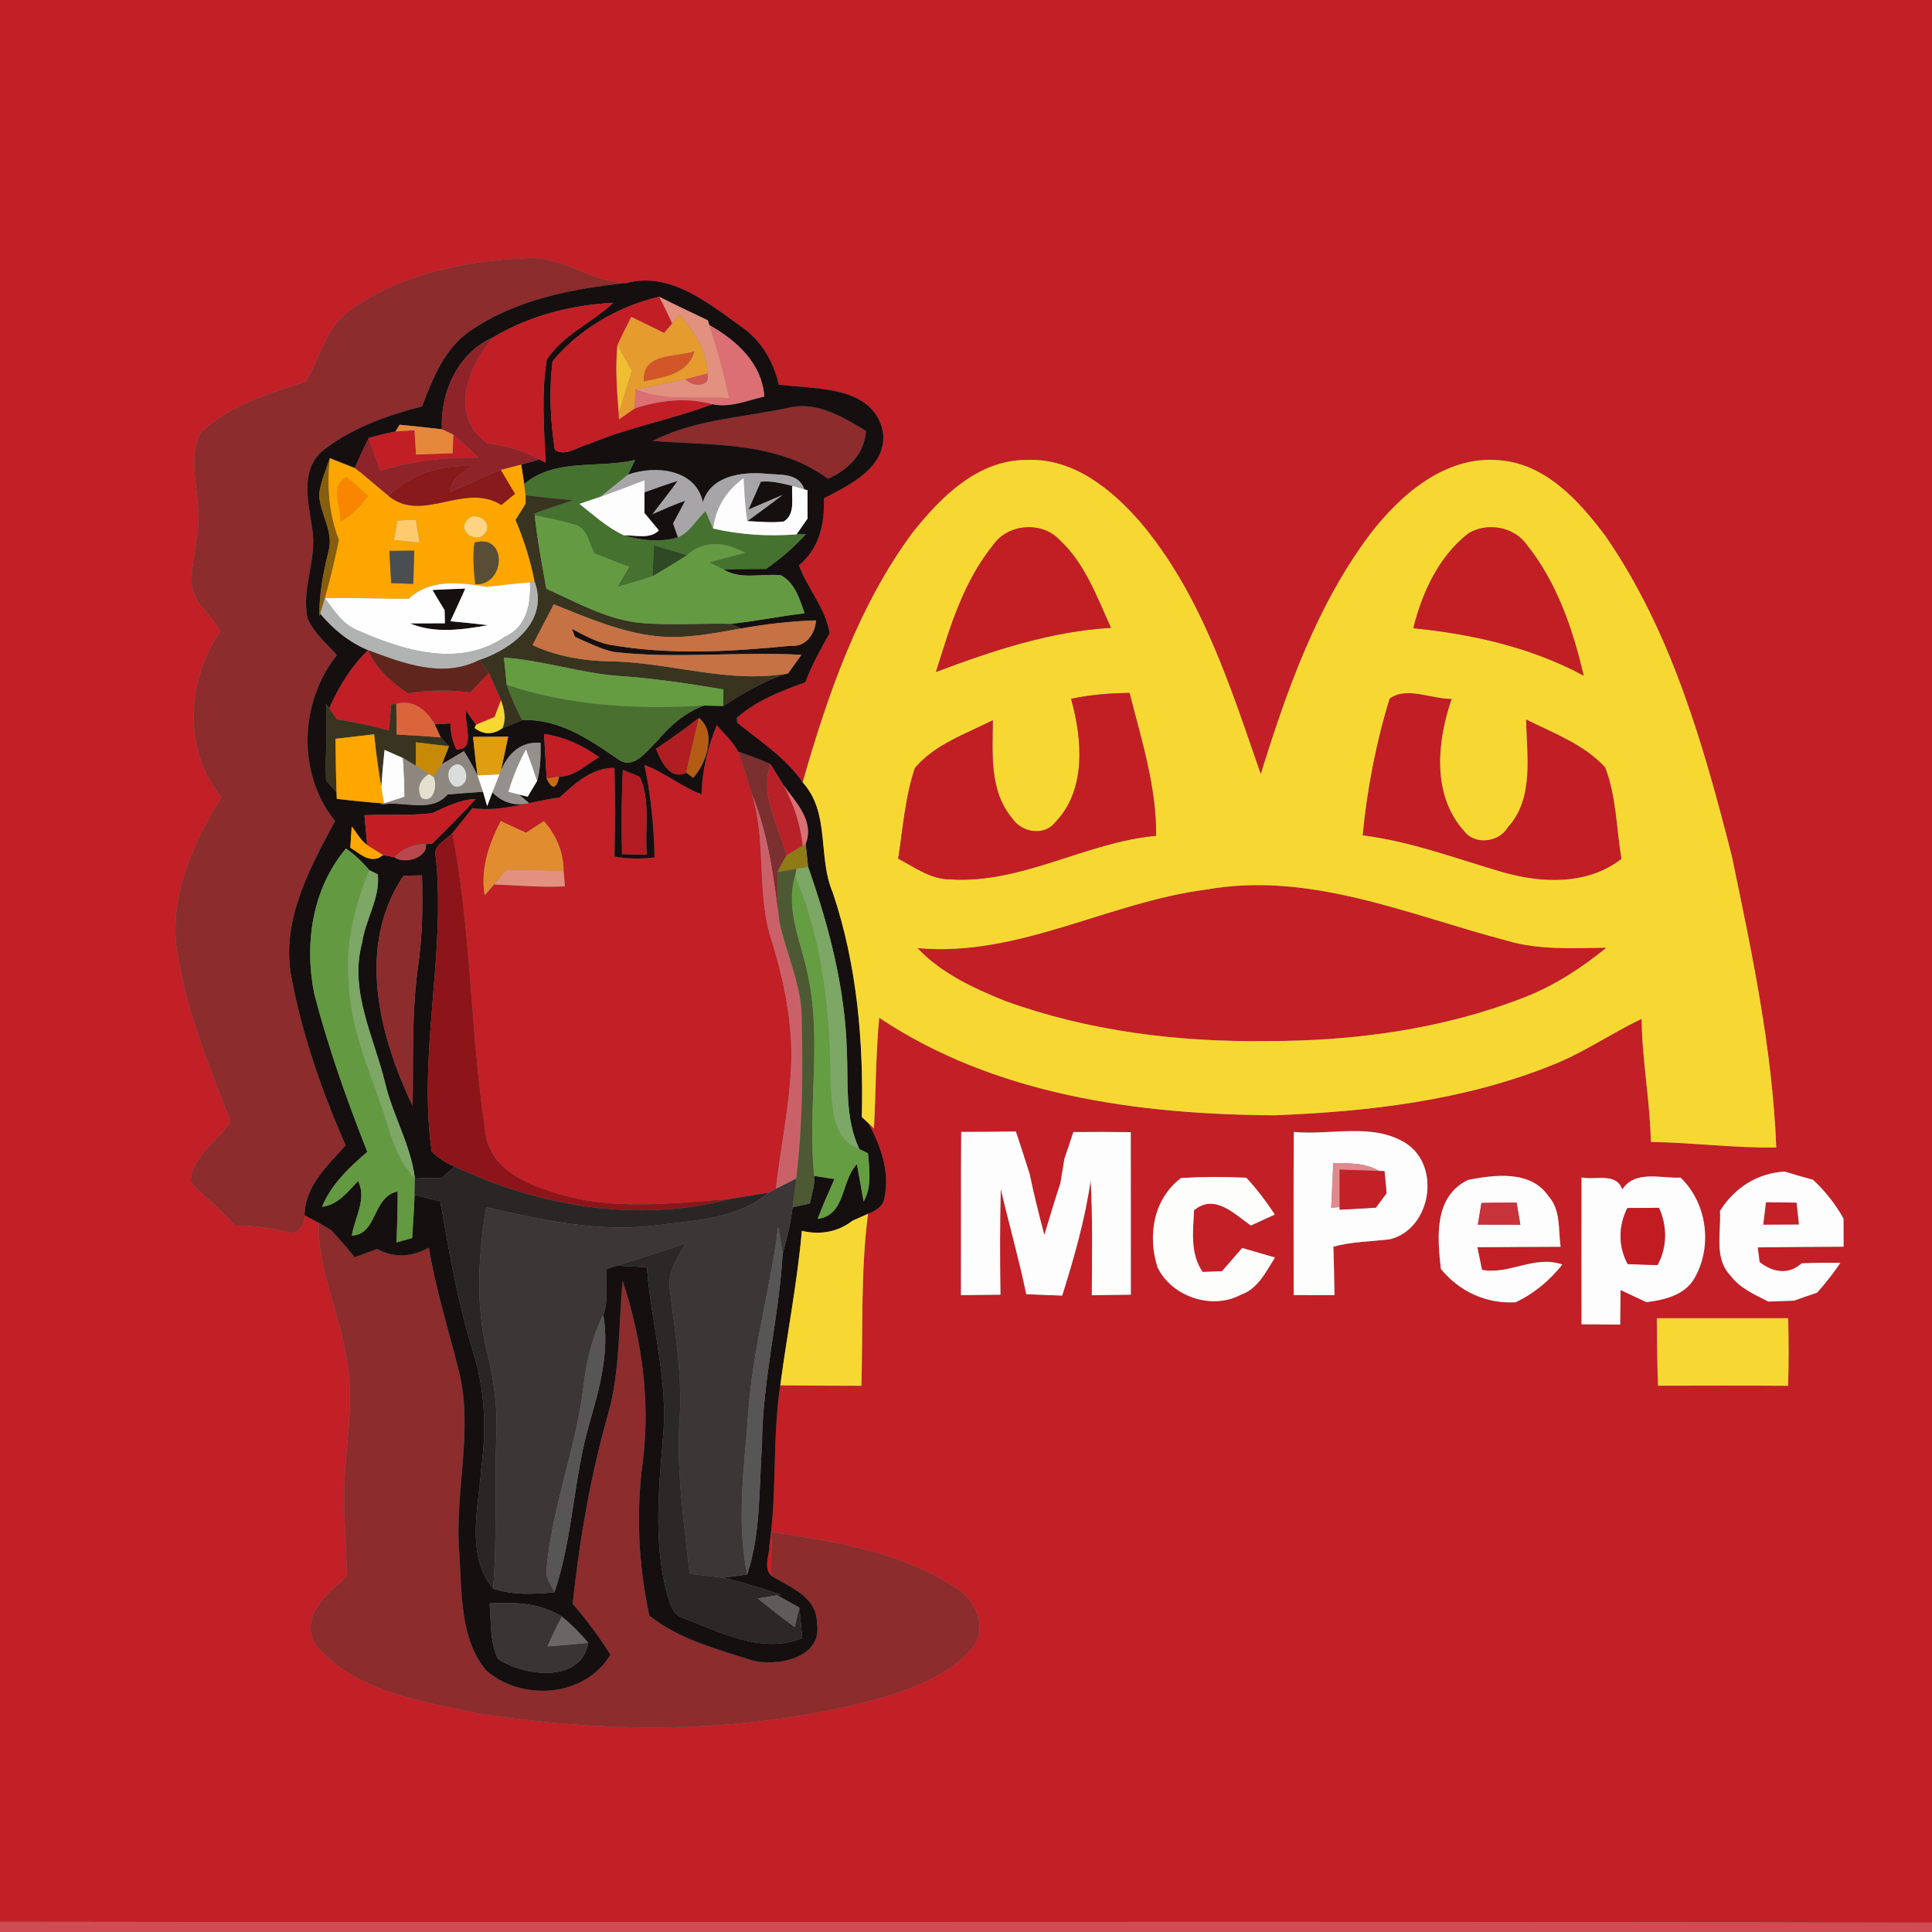 <?xml version="1.0" encoding="UTF-8" ?>
<!DOCTYPE svg PUBLIC "-//W3C//DTD SVG 1.1//EN" "http://www.w3.org/Graphics/SVG/1.1/DTD/svg11.dtd">
<svg width="250pt" height="250pt" viewBox="0 0 250 250" version="1.1" xmlns="http://www.w3.org/2000/svg">
<rect x="0" y="0" width="250" height="250" fill="#808080" stroke="none"/>
<g id="#c31f26ff">
<path fill="#c31f26" opacity="1.00" d=" M 0.00 0.00 L 250.00 0.00 L 250.00 248.79 C 166.67 248.56 83.33 248.81 0.00 248.67 L 0.00 0.00 M 45.22 40.22 C 42.11 42.38 41.44 46.32 39.58 49.37 C 34.80 50.93 29.69 52.46 25.96 55.99 C 24.52 58.88 25.40 62.20 25.59 65.26 C 26.05 68.58 24.86 71.81 24.79 75.10 C 24.77 77.86 27.33 79.46 28.54 81.67 C 24.17 87.92 23.59 97.14 28.67 103.16 C 25.17 108.80 22.21 115.24 22.77 122.03 C 23.85 130.08 26.94 137.65 29.85 145.16 C 28.14 147.69 24.69 149.72 24.70 152.96 C 26.54 154.89 28.61 156.59 30.39 158.59 C 32.67 158.55 34.91 158.90 37.12 159.40 C 38.46 159.93 39.51 158.48 39.42 157.26 C 39.88 157.51 40.79 158.00 41.25 158.24 C 41.08 164.38 44.01 169.95 44.87 175.93 C 45.68 180.27 45.12 184.68 44.74 189.03 C 44.29 194.00 44.73 199.00 44.92 203.97 C 42.37 206.12 38.50 209.36 40.97 213.01 C 46.20 219.03 54.74 220.17 62.13 221.76 C 79.49 224.43 97.61 224.37 114.59 219.54 C 118.78 218.25 123.18 216.51 126.00 213.01 C 127.78 210.35 126.15 206.89 123.61 205.41 C 116.57 200.83 108.07 199.47 99.92 198.26 C 99.84 200.14 99.77 202.02 99.82 203.91 C 98.72 202.87 99.58 201.23 99.56 199.96 C 100.56 193.10 99.92 186.11 100.97 179.26 C 104.47 179.30 107.97 179.31 111.47 179.32 C 111.66 171.90 111.37 164.46 112.32 157.07 C 113.27 156.71 114.34 156.08 114.45 154.95 C 115.17 151.59 113.94 148.28 112.39 145.36 L 113.09 146.01 C 113.34 141.24 113.32 136.46 113.77 131.70 C 128.79 141.73 147.27 144.21 164.94 144.32 C 177.13 143.84 189.48 142.41 200.88 137.81 C 204.93 136.22 208.51 133.70 212.43 131.84 C 212.48 137.18 213.52 142.44 213.62 147.77 C 219.03 147.84 224.42 148.58 229.85 148.48 C 229.35 135.75 226.69 123.23 224.10 110.79 C 220.43 96.39 216.27 81.69 207.72 69.33 C 204.35 64.83 200.00 60.01 194.02 59.56 C 187.05 58.91 181.24 63.98 177.27 69.15 C 170.37 78.34 166.52 89.33 163.14 100.18 C 159.19 88.80 155.46 76.90 147.53 67.54 C 143.84 63.31 138.92 59.29 132.97 59.52 C 126.57 59.43 121.71 64.35 118.02 69.01 C 111.00 78.56 107.10 89.95 103.86 101.23 C 101.66 98.03 98.36 95.93 95.40 93.53 C 95.39 93.37 95.36 93.04 95.34 92.88 C 97.89 90.66 101.06 89.40 104.21 88.29 C 105.03 86.07 106.19 84.00 107.34 81.95 C 106.87 78.77 104.49 76.16 103.38 73.15 C 106.02 70.98 106.73 67.76 106.61 64.48 C 110.00 62.73 114.77 60.48 114.26 55.92 C 113.01 49.80 105.52 50.41 100.77 49.77 C 100.08 46.70 98.43 43.95 95.79 42.18 C 91.54 39.14 86.68 35.15 81.08 36.62 C 76.48 36.54 72.72 33.06 68.10 33.41 C 60.13 33.77 51.78 35.44 45.22 40.22 M 138.89 146.49 C 138.52 147.64 138.13 148.78 137.74 149.93 C 137.56 150.98 137.39 152.03 137.22 153.09 C 136.48 155.31 135.82 157.56 135.14 159.80 C 134.44 157.19 133.79 154.57 133.24 151.93 C 132.65 150.08 132.07 148.24 131.45 146.41 C 129.09 146.45 126.73 146.47 124.38 146.47 C 124.33 153.51 124.37 160.55 124.35 167.59 C 126.05 167.57 127.76 167.55 129.46 167.53 C 129.39 162.97 129.38 158.40 129.50 153.85 C 130.56 158.39 131.85 162.90 132.80 167.47 C 134.35 167.53 135.90 167.59 137.45 167.65 C 138.98 162.75 140.41 157.81 141.13 152.73 C 141.41 157.68 141.30 162.64 141.28 167.60 C 142.96 167.58 144.65 167.55 146.33 167.53 C 146.34 160.52 146.32 153.51 146.32 146.50 C 143.85 146.47 141.37 146.47 138.89 146.49 M 167.42 146.47 C 167.37 153.51 167.40 160.54 167.40 167.58 C 169.16 167.58 170.92 167.59 172.68 167.59 C 172.65 165.50 172.61 163.42 172.54 161.33 C 174.92 160.64 177.42 160.67 179.86 160.36 C 185.24 159.01 186.53 150.76 181.80 147.86 C 177.51 145.26 172.16 146.94 167.42 146.47 M 209.92 153.92 C 209.13 151.64 206.39 152.77 204.65 152.36 C 204.63 158.69 204.65 165.02 204.65 171.36 C 206.31 171.37 207.98 171.38 209.65 171.40 C 209.66 169.91 209.68 168.42 209.70 166.93 C 210.54 167.33 212.21 168.11 213.05 168.50 C 215.41 168.20 218.08 167.58 219.31 165.31 C 221.62 161.19 220.88 155.68 217.46 152.38 C 214.93 152.52 211.61 151.35 209.92 153.92 M 222.57 156.69 C 222.73 159.48 221.76 162.81 223.93 165.06 C 225.14 166.69 227.05 167.52 228.81 168.42 C 229.64 168.39 231.32 168.33 232.15 168.30 C 233.14 167.95 234.13 167.60 235.13 167.27 C 236.22 166.05 237.23 164.77 238.14 163.42 C 236.46 163.38 234.79 163.40 233.12 163.48 C 231.43 165.03 229.35 164.63 227.69 163.31 C 227.63 162.83 227.51 161.88 227.45 161.41 C 231.15 161.37 234.86 161.33 238.56 161.32 C 238.56 160.42 238.55 158.60 238.55 157.69 C 237.51 155.81 236.17 154.13 234.61 152.67 C 233.37 152.33 232.15 151.98 230.93 151.60 C 227.37 151.82 224.45 153.70 222.57 156.69 M 149.78 163.98 C 151.62 167.80 156.83 169.55 160.58 167.53 C 162.80 166.76 163.81 164.55 164.98 162.72 C 163.56 162.31 162.15 161.90 160.74 161.49 C 159.87 162.49 158.99 163.49 158.13 164.49 C 157.29 164.52 156.45 164.55 155.62 164.59 C 153.98 162.21 154.38 159.31 154.51 156.60 C 157.18 154.42 159.68 157.05 161.86 158.58 C 162.64 158.22 164.18 157.52 164.96 157.16 C 163.85 155.48 162.65 153.87 161.27 152.40 C 158.46 152.26 155.64 152.27 152.83 152.43 C 149.26 155.14 148.47 159.87 149.78 163.98 M 186.45 164.19 C 188.82 167.12 192.34 168.74 196.13 168.51 C 198.51 167.38 200.53 165.69 202.16 163.63 C 198.55 162.37 195.35 164.98 191.77 164.32 C 191.57 163.34 191.37 162.37 191.17 161.39 C 194.76 161.38 198.35 161.33 201.94 161.33 C 201.63 159.11 201.98 156.53 200.34 154.75 C 198.06 151.41 193.42 152.01 189.97 152.68 C 185.52 154.84 185.99 160.07 186.45 164.19 M 214.39 170.58 C 214.40 173.49 214.45 176.40 214.55 179.31 C 220.16 179.30 225.77 179.28 231.38 179.32 C 231.47 176.41 231.46 173.49 231.39 170.58 C 225.72 170.58 220.06 170.58 214.39 170.58 Z" />
<path fill="#c31f26" opacity="1.00" d=" M 90.78 102.79 C 90.85 99.69 91.58 96.68 92.75 93.82 C 93.68 94.95 94.86 95.94 95.53 97.28 C 96.15 99.09 96.73 100.92 97.29 102.76 C 99.26 109.04 97.79 115.82 99.96 122.05 C 101.51 127.22 102.61 132.59 102.37 138.02 C 102.12 143.34 100.99 148.57 100.39 153.85 C 100.17 153.96 99.73 154.19 99.50 154.31 C 97.80 154.61 96.09 154.88 94.38 155.16 C 86.87 155.70 79.12 156.71 71.81 154.34 C 68.18 153.25 63.86 151.38 62.94 147.27 C 60.84 134.19 61.06 120.82 58.54 107.80 C 59.42 106.73 60.27 105.65 61.12 104.57 C 64.99 105.13 68.62 103.65 72.39 103.20 C 74.43 101.36 76.56 99.32 79.52 99.36 C 79.61 103.18 79.61 107.01 79.51 110.83 C 81.23 111.15 82.98 111.17 84.71 110.95 C 84.61 106.92 84.22 102.91 83.39 98.97 C 86.00 99.96 88.17 101.79 90.78 102.79 M 62.72 115.86 L 63.92 114.45 C 66.98 114.55 70.03 114.85 73.09 114.69 C 73.05 114.20 72.97 113.22 72.93 112.73 C 72.93 110.28 71.98 108.07 70.38 106.25 C 69.80 106.63 68.65 107.38 68.07 107.76 C 66.98 107.26 65.89 106.75 64.80 106.25 C 63.25 109.21 62.15 112.47 62.72 115.86 Z" />
<path fill="#c31f26" opacity="1.00" d=" M 156.10 115.11 C 169.47 112.71 182.26 118.37 194.92 121.70 C 199.12 122.96 203.55 122.69 207.88 122.63 C 204.65 125.26 201.12 127.56 197.22 129.07 C 186.67 133.19 175.27 134.72 164.00 134.71 C 152.51 134.87 140.89 133.45 130.05 129.52 C 125.96 127.86 121.79 125.95 118.72 122.68 C 131.76 123.89 143.43 116.72 156.10 115.11 Z" />
</g>
<g id="#8c2c2dff">
<path fill="#8c2c2d" opacity="1.00" d=" M 45.22 40.22 C 51.78 35.44 60.13 33.77 68.10 33.41 C 72.72 33.06 76.48 36.54 81.08 36.62 C 74.05 37.36 66.76 38.75 60.84 42.83 C 57.50 45.11 56.01 48.98 54.61 52.59 C 49.96 53.79 45.28 55.46 41.51 58.52 C 38.82 61.16 39.95 65.16 40.40 68.43 C 41.08 72.33 38.94 76.18 39.81 80.06 C 40.65 81.93 42.25 83.27 43.60 84.76 C 38.75 90.86 38.40 100.10 43.36 106.24 C 40.11 112.29 36.50 118.88 37.63 126.01 C 39.02 133.67 41.61 141.09 44.73 148.21 C 42.39 150.85 39.46 153.45 39.42 157.26 C 39.51 158.48 38.46 159.93 37.12 159.40 C 34.91 158.90 32.67 158.55 30.39 158.59 C 28.61 156.59 26.54 154.89 24.70 152.96 C 24.69 149.72 28.14 147.69 29.85 145.16 C 26.94 137.65 23.85 130.08 22.77 122.03 C 22.21 115.24 25.17 108.80 28.67 103.16 C 23.59 97.14 24.17 87.92 28.54 81.67 C 27.33 79.46 24.77 77.86 24.79 75.10 C 24.86 71.81 26.05 68.58 25.59 65.26 C 25.40 62.20 24.52 58.88 25.96 55.99 C 29.69 52.46 34.80 50.93 39.58 49.37 C 41.44 46.32 42.11 42.38 45.22 40.22 Z" />
<path fill="#8c2c2d" opacity="1.00" d=" M 84.45 57.06 C 89.87 54.28 96.11 54.04 101.98 52.78 C 105.66 51.88 109.04 53.93 112.06 55.76 C 111.85 58.77 109.75 60.78 107.15 61.95 C 100.57 57.09 92.16 57.65 84.45 57.06 Z" />
<path fill="#8c2c2d" opacity="1.00" d=" M 41.25 158.24 C 41.65 158.47 42.46 158.94 42.86 159.17 C 43.92 160.30 44.91 161.50 45.91 162.68 C 46.88 162.32 47.85 161.96 48.82 161.61 C 51.01 162.85 53.35 162.63 55.50 161.44 C 56.38 166.85 58.04 172.08 59.38 177.39 C 61.30 185.17 58.79 193.09 59.43 200.96 C 59.80 206.07 59.45 211.90 62.87 216.11 C 67.48 220.21 75.70 219.65 78.99 214.11 C 77.52 211.80 75.90 209.59 74.10 207.53 C 74.99 199.25 76.40 191.00 78.68 182.98 C 80.27 177.37 80.02 171.50 80.57 165.75 C 83.03 173.18 84.17 181.16 83.20 188.96 C 82.28 195.63 82.61 202.48 84.02 209.05 C 87.74 212.05 92.61 213.34 97.11 214.79 C 100.40 215.77 106.54 214.59 105.70 210.01 C 105.74 206.62 102.20 205.39 99.82 203.91 C 99.77 202.02 99.84 200.14 99.92 198.26 C 108.07 199.47 116.57 200.83 123.61 205.41 C 126.15 206.89 127.78 210.35 126.00 213.01 C 123.18 216.51 118.78 218.25 114.59 219.54 C 97.61 224.37 79.49 224.43 62.13 221.76 C 54.74 220.17 46.20 219.03 40.97 213.01 C 38.50 209.36 42.37 206.12 44.92 203.97 C 44.73 199.00 44.29 194.00 44.74 189.03 C 45.12 184.68 45.68 180.27 44.87 175.93 C 44.01 169.95 41.08 164.38 41.25 158.24 Z" />
</g>
<g id="#150f10ff">
<path fill="#150f10" opacity="1.00" d=" M 81.08 36.62 C 86.68 35.15 91.54 39.14 95.79 42.18 C 98.43 43.95 100.08 46.70 100.77 49.77 C 105.52 50.41 113.01 49.80 114.26 55.92 C 114.77 60.48 110.00 62.73 106.61 64.48 C 106.73 67.76 106.02 70.98 103.38 73.15 C 104.49 76.16 106.87 78.77 107.34 81.95 C 106.19 84.00 105.03 86.07 104.21 88.29 C 101.06 89.40 97.89 90.66 95.34 92.88 C 95.36 93.04 95.39 93.37 95.40 93.53 C 98.36 95.93 101.66 98.03 103.86 101.23 C 107.48 105.22 105.77 110.88 107.77 115.52 C 110.90 124.85 111.76 134.75 111.52 144.54 C 111.74 144.74 112.17 145.16 112.39 145.36 C 113.94 148.28 115.17 151.59 114.45 154.95 C 114.34 156.08 113.27 156.71 112.32 157.07 C 111.82 157.29 110.83 157.73 110.33 157.95 C 108.41 159.44 106.10 159.83 103.76 159.27 C 103.17 165.98 101.85 172.59 100.97 179.26 C 99.92 186.11 100.56 193.10 99.56 199.96 C 99.58 201.23 98.72 202.87 99.82 203.91 C 102.20 205.39 105.74 206.62 105.70 210.01 C 106.54 214.59 100.40 215.77 97.11 214.79 C 92.61 213.34 87.74 212.05 84.02 209.05 C 82.61 202.48 82.28 195.63 83.20 188.96 C 84.17 181.16 83.03 173.18 80.57 165.75 C 80.02 171.50 80.27 177.37 78.68 182.98 C 76.40 191.00 74.99 199.25 74.10 207.53 C 75.90 209.59 77.52 211.80 78.99 214.11 C 75.70 219.65 67.48 220.21 62.87 216.11 C 59.45 211.90 59.80 206.07 59.43 200.96 C 58.79 193.09 61.30 185.17 59.38 177.39 C 58.04 172.08 56.38 166.85 55.50 161.44 C 53.35 162.63 51.01 162.85 48.82 161.61 C 47.85 161.96 46.88 162.32 45.91 162.68 C 44.91 161.50 43.92 160.30 42.86 159.17 C 42.46 158.94 41.65 158.47 41.25 158.24 C 40.79 158.00 39.88 157.51 39.42 157.26 C 39.46 153.45 42.39 150.85 44.73 148.21 C 41.61 141.09 39.02 133.67 37.63 126.01 C 36.50 118.88 40.11 112.29 43.36 106.24 C 38.40 100.10 38.75 90.86 43.60 84.76 C 42.25 83.27 40.65 81.93 39.81 80.06 C 38.94 76.18 41.08 72.33 40.40 68.43 C 39.95 65.16 38.82 61.16 41.51 58.52 C 45.28 55.46 49.96 53.79 54.61 52.59 C 56.01 48.98 57.50 45.11 60.84 42.83 C 66.76 38.75 74.05 37.36 81.08 36.62 M 71.50 46.75 C 71.04 50.56 71.21 54.44 71.80 58.23 C 73.25 59.11 74.74 57.79 76.17 57.47 C 81.35 55.26 86.94 54.28 92.20 52.30 C 94.49 52.80 96.71 51.80 98.90 51.31 C 98.60 47.02 95.31 44.04 91.79 42.07 L 91.59 41.45 C 89.49 40.45 87.38 39.45 85.30 38.40 C 80.05 39.62 74.94 42.59 71.50 46.75 M 63.84 43.64 C 59.25 45.65 56.97 50.73 57.18 55.55 C 55.36 55.34 53.54 55.14 51.71 54.96 C 51.58 55.18 51.32 55.61 51.18 55.83 C 50.02 56.07 48.86 56.35 47.72 56.69 C 47.08 57.96 46.48 59.26 45.90 60.57 C 45.09 60.25 43.49 59.61 42.68 59.29 C 42.17 60.83 41.50 62.34 41.29 63.96 C 41.39 66.46 43.22 68.78 42.52 71.31 C 41.83 74.09 41.29 76.91 41.32 79.79 L 41.44 79.41 C 43.12 81.43 45.19 83.11 47.63 84.13 C 45.44 86.26 43.83 88.88 42.60 91.66 L 42.18 91.07 C 42.41 94.38 42.04 97.70 42.20 101.01 C 42.54 101.39 43.21 102.15 43.55 102.53 L 43.58 103.37 C 45.60 103.61 47.64 103.81 49.68 103.97 L 50.65 103.66 L 49.17 104.14 C 52.09 103.49 55.66 105.36 57.93 102.80 C 59.45 102.67 60.98 102.56 62.50 102.46 L 63.04 104.31 L 63.72 102.53 C 65.01 103.84 66.62 104.36 68.44 103.91 L 67.17 102.82 L 68.28 103.09 C 68.58 102.58 69.19 101.57 69.50 101.06 C 69.96 99.45 69.97 97.78 69.95 96.12 C 67.39 95.91 65.77 97.50 64.83 99.68 C 65.06 98.59 65.52 96.41 65.76 95.32 C 64.62 95.33 62.35 95.34 61.21 95.35 C 61.38 97.01 61.57 98.67 61.78 100.33 C 61.26 99.25 60.68 98.21 60.03 97.20 C 59.32 97.62 57.90 98.46 57.19 98.88 L 58.10 96.56 C 57.83 96.28 57.29 95.71 57.03 95.43 L 56.24 93.73 C 56.75 93.70 57.78 93.63 58.29 93.60 C 58.29 94.78 58.55 95.90 59.06 96.96 C 61.67 97.10 59.98 93.51 60.31 91.96 C 60.64 92.41 61.29 93.32 61.61 93.78 L 61.41 94.20 C 62.58 95.09 63.79 95.10 65.04 94.21 C 65.89 93.88 66.74 93.53 67.58 93.18 C 72.31 93.00 76.12 95.61 79.83 98.13 C 81.89 99.82 83.60 97.26 84.97 95.96 C 86.65 93.96 88.62 92.20 91.11 91.30 C 91.73 91.31 92.96 91.34 93.57 91.35 C 96.24 89.69 98.92 87.99 101.98 87.14 C 102.41 86.54 103.27 85.34 103.70 84.74 C 95.61 84.27 87.48 85.30 79.40 84.36 C 77.65 83.97 76.04 83.12 74.40 82.42 C 74.30 82.16 74.10 81.63 74.00 81.37 C 75.55 82.18 77.09 83.07 78.82 83.41 C 86.61 84.81 94.56 84.32 102.39 83.56 C 104.28 83.73 105.46 82.04 105.59 80.28 C 102.32 80.37 99.08 80.76 95.87 81.33 L 94.59 80.72 C 97.79 80.40 100.93 79.72 104.12 79.36 C 103.46 77.53 102.89 75.44 101.05 74.44 C 98.56 74.17 95.85 75.08 93.58 73.66 C 95.43 73.64 97.28 73.62 99.13 73.62 C 101.00 72.30 102.76 70.82 104.28 69.11 L 103.07 69.15 C 103.43 68.63 104.14 67.61 104.50 67.10 C 104.50 66.18 104.49 64.35 104.49 63.44 L 104.07 63.31 C 103.36 61.14 100.91 61.49 99.12 61.30 C 96.06 61.02 92.00 61.53 90.95 64.98 C 90.02 60.67 84.76 60.17 81.27 61.42 L 82.18 59.51 C 77.42 60.68 71.88 59.21 67.83 62.63 C 67.73 62.00 67.54 60.75 67.45 60.12 C 68.03 59.95 69.20 59.61 69.79 59.45 C 69.99 59.55 70.40 59.75 70.60 59.86 C 70.40 55.43 70.03 50.93 70.75 46.53 C 72.84 43.31 76.62 41.75 79.36 39.18 C 73.94 39.47 68.52 40.84 63.84 43.64 M 84.45 57.06 C 92.16 57.65 100.57 57.09 107.15 61.95 C 109.75 60.78 111.85 58.77 112.06 55.76 C 109.04 53.93 105.66 51.88 101.98 52.78 C 96.11 54.04 89.87 54.28 84.45 57.06 M 84.90 96.90 C 85.51 98.45 86.72 101.03 88.80 99.98 C 89.03 100.14 89.47 100.47 89.70 100.64 C 91.38 98.80 92.77 94.79 90.44 92.91 C 88.64 94.30 86.79 95.63 84.90 96.90 M 66.50 95.36 C 67.08 95.87 67.08 95.87 66.50 95.36 M 90.78 102.79 C 88.17 101.79 86.00 99.96 83.39 98.97 C 84.22 102.91 84.61 106.92 84.71 110.95 C 82.98 111.17 81.23 111.15 79.51 110.83 C 79.61 107.01 79.61 103.18 79.52 99.36 C 76.56 99.32 74.43 101.36 72.39 103.20 C 68.62 103.65 64.99 105.13 61.12 104.57 C 60.27 105.65 59.42 106.73 58.54 107.80 C 57.71 108.74 55.92 109.39 56.40 110.96 C 57.69 123.67 54.08 136.32 55.86 149.01 C 56.71 149.84 57.70 150.49 58.82 150.95 C 58.41 151.31 57.59 152.05 57.18 152.42 C 56.01 152.43 54.85 152.45 53.69 152.48 C 53.15 148.14 50.82 144.33 49.83 140.11 C 48.40 134.19 45.17 128.25 46.85 122.03 C 47.27 119.01 49.21 116.22 48.89 113.14 C 48.61 113.00 48.05 112.73 47.77 112.59 C 46.90 111.53 45.91 110.60 44.77 109.80 C 40.40 114.99 39.35 122.10 40.67 128.62 C 42.48 135.57 44.89 142.37 47.53 149.05 C 45.19 151.06 42.87 153.24 41.67 156.16 C 43.76 155.91 45.00 154.21 46.34 152.82 C 47.51 155.14 45.88 157.58 45.53 159.88 C 48.84 159.79 48.18 154.79 51.46 154.18 C 51.47 156.38 51.40 158.57 51.31 160.77 C 51.81 160.63 52.83 160.34 53.33 160.20 C 53.45 158.33 53.59 156.47 53.64 154.61 C 54.47 154.82 56.14 155.25 56.98 155.46 C 58.11 161.97 59.22 168.51 61.19 174.84 C 62.77 179.74 62.97 184.96 62.27 190.05 C 61.92 195.14 60.23 201.23 63.81 205.57 C 66.39 206.43 69.09 206.28 71.75 206.04 C 74.17 198.89 74.19 191.22 76.32 184.01 C 77.62 179.52 78.88 174.85 78.07 170.14 C 78.75 168.25 78.39 166.19 78.45 164.22 C 78.80 164.11 79.49 163.89 79.83 163.78 C 81.13 163.84 82.42 163.91 83.72 163.98 C 84.25 171.35 86.52 178.59 85.79 186.03 C 85.26 192.58 84.58 199.29 86.19 205.75 C 86.61 207.09 86.85 208.86 88.39 209.36 C 93.25 211.21 98.58 214.09 103.81 211.97 C 103.69 210.65 103.57 209.33 103.43 208.02 C 102.71 207.63 101.28 206.83 100.57 206.43 L 101.08 206.35 C 98.59 205.55 96.10 204.71 93.54 204.16 C 94.59 204.03 95.64 203.89 96.69 203.73 C 98.47 198.38 98.19 192.62 98.60 187.06 C 98.64 178.68 100.80 170.51 101.28 162.19 C 101.85 160.24 102.30 158.25 102.56 156.23 C 103.12 156.11 104.25 155.85 104.81 155.72 C 105.03 154.54 105.46 153.37 105.36 152.16 C 106.02 152.26 107.33 152.47 107.98 152.57 C 107.22 154.27 106.47 155.98 105.80 157.72 C 109.47 157.26 108.80 152.78 110.89 150.64 C 111.17 152.25 111.46 153.86 111.75 155.47 C 112.85 153.56 112.48 151.32 112.32 149.24 C 112.04 149.10 111.48 148.82 111.20 148.68 C 109.30 144.69 109.79 140.22 109.58 135.95 C 109.35 127.80 107.26 119.83 104.57 112.17 C 104.49 111.43 104.33 109.94 104.25 109.19 C 105.42 106.23 102.95 103.78 101.36 101.58 C 100.95 100.90 100.12 99.55 99.71 98.88 C 98.34 98.29 96.94 97.76 95.53 97.28 C 94.86 95.94 93.68 94.95 92.75 93.82 C 91.58 96.68 90.85 99.69 90.78 102.79 M 70.40 94.98 C 70.51 96.90 70.62 98.83 70.74 100.76 C 71.46 102.21 72.00 102.12 72.35 100.49 C 74.38 100.49 75.85 98.91 77.51 97.99 C 75.40 96.43 73.00 95.36 70.40 94.98 M 80.60 99.65 C 80.41 103.27 80.43 106.89 80.49 110.52 C 81.29 110.53 82.89 110.56 83.69 110.58 C 83.39 107.26 84.23 103.57 82.76 100.50 C 82.22 100.29 81.14 99.86 80.60 99.65 M 55.90 105.23 C 53.00 105.56 50.07 105.36 47.16 105.49 C 47.24 106.46 47.42 108.38 47.51 109.34 C 46.65 108.73 46.16 107.76 45.51 106.95 C 45.47 107.63 45.37 109.00 45.33 109.69 C 46.46 110.36 47.52 111.52 48.97 111.03 L 49.59 110.64 C 49.96 110.71 50.69 110.87 51.06 110.94 C 52.32 111.87 55.34 111.01 55.11 109.23 L 55.90 109.18 C 57.82 107.28 59.74 105.39 61.55 103.39 C 59.50 103.47 57.72 104.42 55.90 105.23 M 52.22 113.32 C 46.09 122.38 49.03 133.95 53.39 143.09 C 53.50 137.06 53.25 131.01 54.10 125.02 C 54.66 121.13 54.74 117.19 54.60 113.27 C 54.01 113.28 52.81 113.31 52.22 113.32 M 63.36 207.49 C 63.56 209.89 63.37 212.44 64.43 214.67 C 67.85 216.91 75.17 217.89 76.12 212.58 C 75.08 211.34 73.95 210.21 72.71 209.19 C 69.89 207.43 66.60 207.27 63.36 207.49 Z" />
<path fill="#150f10" opacity="1.00" d=" M 83.40 63.70 C 84.82 63.18 86.25 62.68 87.69 62.23 C 86.65 63.70 85.52 65.10 84.43 66.53 C 85.83 65.93 87.23 65.28 88.68 64.78 C 88.28 65.51 87.49 66.99 87.10 67.73 C 87.26 68.18 87.57 69.08 87.73 69.53 C 85.45 70.22 82.99 69.95 80.74 69.27 C 82.19 69.24 84.14 69.81 85.26 68.63 C 84.79 68.07 83.86 66.95 83.39 66.38 C 83.40 65.71 83.40 64.37 83.40 63.70 Z" />
<path fill="#150f10" opacity="1.00" d=" M 98.45 62.33 C 99.84 62.19 101.19 62.55 102.53 62.87 C 102.35 64.43 103.01 66.45 101.43 67.48 C 99.86 67.68 98.27 67.50 96.71 67.43 C 98.24 66.32 99.76 65.21 101.25 64.05 C 99.79 64.68 98.32 65.31 96.85 65.94 C 97.25 65.03 98.05 63.23 98.45 62.33 Z" />
<path fill="#150f10" opacity="1.00" d=" M 55.96 76.34 C 57.38 76.27 58.79 76.21 60.21 76.16 C 59.59 77.58 58.93 78.98 58.28 80.39 C 59.90 80.53 61.52 80.70 63.14 80.90 C 59.85 81.49 56.23 82.01 53.07 80.67 C 54.20 80.66 56.44 80.66 57.57 80.65 L 57.53 78.95 C 56.99 78.08 56.47 77.22 55.96 76.34 Z" />
</g>
<g id="#c21e25ff">
<path fill="#c21e25" opacity="1.00" d=" M 71.50 46.75 C 74.94 42.59 80.05 39.62 85.30 38.40 C 85.90 39.53 86.46 40.68 86.99 41.85 L 85.95 43.09 C 84.53 42.40 83.11 41.70 81.69 41.01 C 81.08 42.23 80.45 43.44 79.89 44.68 C 79.61 47.61 79.83 50.56 80.07 53.48 L 80.09 54.27 C 80.59 53.92 81.61 53.21 82.11 52.86 C 85.37 51.76 88.85 51.40 92.20 52.30 C 86.94 54.28 81.35 55.26 76.17 57.47 C 74.74 57.79 73.25 59.11 71.80 58.23 C 71.21 54.44 71.04 50.56 71.50 46.75 Z" />
<path fill="#c21e25" opacity="1.00" d=" M 63.84 43.64 C 68.52 40.84 73.94 39.47 79.36 39.18 C 76.62 41.75 72.84 43.31 70.75 46.53 C 70.03 50.93 70.40 55.43 70.60 59.86 C 70.40 59.75 69.99 59.55 69.79 59.45 C 67.71 58.25 65.38 57.69 63.03 57.34 C 58.06 53.81 60.53 47.40 63.84 43.64 Z" />
<path fill="#c21e25" opacity="1.00" d=" M 47.72 56.69 C 48.86 56.35 50.02 56.07 51.18 55.83 C 51.80 55.79 53.03 55.71 53.64 55.67 C 53.69 56.46 53.79 58.03 53.84 58.82 C 55.41 58.76 56.98 58.70 58.56 58.64 C 58.58 58.04 58.64 56.85 58.66 56.25 C 59.78 57.21 60.85 58.21 61.93 59.22 C 57.62 59.14 53.32 59.66 49.19 60.90 C 48.71 59.50 48.22 58.09 47.72 56.69 Z" />
<path fill="#c21e25" opacity="1.00" d=" M 42.60 91.66 C 43.83 88.88 45.44 86.26 47.63 84.13 C 48.65 86.56 50.67 88.27 52.78 89.73 C 55.46 89.25 58.18 89.26 60.87 89.60 C 61.67 88.76 62.47 87.91 63.27 87.07 C 63.66 87.95 64.44 89.71 64.83 90.59 C 64.62 91.14 64.20 92.23 64.00 92.78 C 63.40 93.03 62.21 93.53 61.61 93.78 C 61.29 93.32 60.64 92.41 60.31 91.96 C 59.98 93.51 61.67 97.10 59.06 96.96 C 58.55 95.90 58.29 94.78 58.29 93.60 C 57.78 93.63 56.75 93.70 56.24 93.73 C 55.20 91.87 53.54 90.49 51.28 91.08 L 50.62 91.14 C 50.55 91.99 50.41 93.68 50.34 94.53 C 48.12 93.93 45.87 93.45 43.60 93.08 C 43.35 92.72 42.85 92.02 42.60 91.66 Z" />
<path fill="#c21e25" opacity="1.00" d=" M 179.81 90.40 C 182.02 88.76 185.27 90.48 187.85 90.43 C 185.96 95.94 185.26 102.89 189.47 107.54 C 190.84 109.39 193.97 108.99 195.10 107.06 C 198.56 103.26 197.53 97.76 197.48 93.09 C 201.03 94.87 204.99 96.30 207.72 99.31 C 209.17 103.04 209.16 107.20 209.82 111.14 C 205.44 114.56 199.54 114.31 194.45 112.87 C 188.46 111.12 182.56 108.88 176.32 108.10 C 176.90 102.12 178.04 96.15 179.81 90.40 Z" />
</g>
<g id="#e1917dff">
<path fill="#e1917d" opacity="1.00" d=" M 85.30 38.40 C 87.38 39.45 89.49 40.45 91.59 41.45 L 91.79 42.07 C 92.83 45.17 93.67 48.33 94.36 51.52 C 90.33 51.27 86.10 51.97 82.26 50.40 C 84.40 49.96 86.55 49.51 88.70 49.07 C 89.50 50.08 92.08 50.15 91.52 48.34 C 91.59 45.33 89.75 42.94 87.98 40.71 C 87.73 41.00 87.24 41.57 86.99 41.85 C 86.46 40.68 85.90 39.53 85.30 38.40 Z" />
<path fill="#e1917d" opacity="1.00" d=" M 65.54 112.53 C 68.00 112.55 70.47 112.56 72.93 112.73 C 72.97 113.22 73.05 114.20 73.09 114.69 C 70.03 114.85 66.98 114.55 63.92 114.45 C 64.46 113.81 65.00 113.17 65.54 112.53 Z" />
</g>
<g id="#e59b2eff">
<path fill="#e59b2e" opacity="1.00" d=" M 86.99 41.85 C 87.24 41.57 87.73 41.00 87.98 40.71 C 89.75 42.94 91.59 45.33 91.52 48.34 C 90.81 48.52 89.40 48.89 88.70 49.07 C 86.55 49.51 84.40 49.96 82.26 50.40 L 82.25 50.40 C 82.21 51.02 82.15 52.24 82.11 52.86 C 81.61 53.21 80.59 53.92 80.09 54.27 L 80.07 53.48 C 80.59 51.63 81.19 49.80 81.78 47.97 C 81.15 46.87 80.52 45.78 79.89 44.68 C 80.45 43.44 81.08 42.23 81.69 41.01 C 83.11 41.70 84.53 42.40 85.95 43.09 L 86.99 41.85 M 83.32 49.33 C 85.86 48.81 89.02 48.44 89.85 45.46 C 87.46 46.26 83.04 45.64 83.32 49.33 Z" />
</g>
<g id="#db6f73ff">
<path fill="#db6f73" opacity="1.00" d=" M 91.79 42.07 C 95.31 44.04 98.60 47.02 98.90 51.31 C 96.71 51.80 94.49 52.80 92.20 52.30 C 88.85 51.40 85.37 51.76 82.11 52.86 C 82.15 52.24 82.21 51.02 82.25 50.40 L 82.26 50.40 C 86.10 51.97 90.33 51.27 94.36 51.52 C 93.67 48.33 92.83 45.17 91.79 42.07 Z" />
<path fill="#db6f73" opacity="1.00" d=" M 101.36 101.58 C 102.95 103.78 105.42 106.23 104.25 109.19 L 103.87 109.44 C 103.57 106.68 102.68 104.01 101.36 101.58 Z" />
</g>
<g id="#8e2429ff">
<path fill="#8e2429" opacity="1.00" d=" M 57.18 55.55 C 56.97 50.73 59.25 45.65 63.84 43.64 C 60.53 47.40 58.06 53.81 63.03 57.34 C 65.38 57.69 67.71 58.25 69.79 59.45 C 69.20 59.61 68.03 59.95 67.45 60.12 C 66.56 60.35 65.68 60.58 64.80 60.81 C 64.63 60.86 64.29 60.97 64.12 61.02 C 62.17 61.89 60.24 62.82 58.28 63.68 C 58.26 62.00 59.84 61.21 60.99 60.30 C 56.98 60.16 53.15 61.28 50.29 64.19 C 48.81 63.00 47.42 61.71 45.90 60.57 C 46.48 59.26 47.08 57.96 47.72 56.69 C 48.22 58.09 48.71 59.50 49.19 60.90 C 53.32 59.66 57.62 59.14 61.93 59.22 C 60.85 58.21 59.78 57.21 58.66 56.25 C 58.29 56.08 57.55 55.73 57.18 55.55 Z" />
</g>
<g id="#efbe31ff">
<path fill="#efbe31" opacity="1.00" d=" M 79.89 44.68 C 80.52 45.78 81.15 46.87 81.78 47.97 C 81.19 49.80 80.59 51.63 80.07 53.48 C 79.83 50.56 79.61 47.61 79.89 44.68 Z" />
</g>
<g id="#d25627ff">
<path fill="#d25627" opacity="1.00" d=" M 83.32 49.33 C 83.04 45.64 87.46 46.26 89.85 45.46 C 89.02 48.44 85.86 48.81 83.32 49.33 Z" />
</g>
<g id="#d0564eff">
<path fill="#d0564e" opacity="1.00" d=" M 88.70 49.07 C 89.40 48.89 90.81 48.52 91.52 48.34 C 92.08 50.15 89.50 50.08 88.70 49.07 Z" />
</g>
<g id="#e6883cff">
<path fill="#e6883c" opacity="1.00" d=" M 51.18 55.83 C 51.32 55.61 51.58 55.18 51.71 54.96 C 53.54 55.14 55.36 55.34 57.18 55.55 C 57.55 55.73 58.29 56.08 58.66 56.25 C 58.64 56.85 58.58 58.04 58.56 58.64 C 56.98 58.70 55.41 58.76 53.84 58.82 C 53.79 58.03 53.69 56.46 53.64 55.67 C 53.03 55.71 51.80 55.79 51.18 55.83 Z" />
</g>
<g id="#865e0dff">
<path fill="#865e0d" opacity="1.00" d=" M 41.29 63.96 C 41.50 62.34 42.17 60.83 42.68 59.29 C 42.29 62.87 42.54 66.49 43.87 69.87 C 43.34 72.40 42.75 74.92 42.04 77.41 C 41.84 78.08 41.64 78.74 41.44 79.41 L 41.32 79.79 C 41.29 76.91 41.83 74.09 42.52 71.31 C 43.22 68.78 41.39 66.46 41.29 63.96 Z" />
</g>
<g id="#fda600ff">
<path fill="#fda600" opacity="1.00" d=" M 42.68 59.29 C 43.49 59.61 45.09 60.25 45.90 60.57 C 47.42 61.71 48.81 63.00 50.29 64.19 C 54.70 67.76 60.13 62.33 64.87 65.35 C 65.46 64.87 66.05 64.39 66.64 63.90 C 66.02 62.87 65.41 61.84 64.80 60.81 C 65.68 60.58 66.56 60.35 67.45 60.12 C 67.54 60.75 67.73 62.00 67.83 62.63 C 67.88 63.00 67.97 63.73 68.02 64.10 C 68.02 64.37 68.03 64.91 68.03 65.18 C 67.60 65.88 67.16 66.58 66.72 67.28 C 67.82 69.86 68.66 72.55 69.20 75.32 L 68.58 75.35 C 66.71 75.51 64.85 75.73 62.99 75.94 C 59.53 75.37 55.70 74.85 52.90 77.48 C 49.28 77.51 45.66 77.31 42.04 77.41 C 42.75 74.92 43.34 72.40 43.87 69.87 C 42.54 66.49 42.29 62.87 42.68 59.29 M 44.08 67.45 C 45.50 66.64 46.65 65.48 47.61 64.17 C 46.72 63.34 45.80 62.53 44.87 61.76 C 42.58 62.85 44.17 65.56 44.08 67.45 M 51.43 67.35 C 51.31 67.98 51.09 69.24 50.98 69.88 C 51.80 69.96 53.45 70.13 54.28 70.21 C 54.16 69.47 53.93 67.99 53.81 67.25 C 53.21 67.28 52.02 67.33 51.43 67.35 M 60.38 67.36 C 59.19 68.81 61.74 70.45 62.76 69.01 C 63.94 67.56 61.39 65.92 60.38 67.36 M 50.39 71.29 C 50.46 72.68 50.54 74.07 50.62 75.45 C 51.58 75.48 52.53 75.52 53.48 75.55 C 53.53 74.11 53.57 72.68 53.60 71.25 C 52.53 71.26 51.46 71.27 50.39 71.29 M 61.40 70.21 C 61.13 72.00 61.31 73.82 61.50 75.61 C 65.45 75.77 65.69 68.99 61.40 70.21 Z" />
</g>
<g id="#881a1cff">
<path fill="#881a1c" opacity="1.00" d=" M 64.12 61.02 C 64.29 60.97 64.63 60.86 64.80 60.81 C 65.41 61.84 66.02 62.87 66.64 63.90 C 66.05 64.39 65.46 64.87 64.87 65.35 C 60.13 62.33 54.70 67.76 50.29 64.19 C 53.15 61.28 56.98 60.16 60.99 60.30 C 59.84 61.21 58.26 62.00 58.28 63.68 C 60.24 62.82 62.17 61.89 64.12 61.02 Z" />
</g>
<g id="#45722fff">
<path fill="#45722f" opacity="1.00" d=" M 67.83 62.63 C 71.88 59.21 77.42 60.68 82.18 59.51 L 81.27 61.42 C 80.08 62.38 78.89 63.33 77.70 64.28 C 76.79 64.59 75.88 64.90 74.97 65.20 C 76.82 66.65 78.58 68.28 80.74 69.27 C 82.99 69.95 85.45 70.22 87.73 69.53 C 89.26 68.89 90.13 67.24 91.29 66.12 C 91.54 66.69 92.03 67.83 92.28 68.40 C 95.82 69.21 99.45 69.43 103.07 69.15 L 104.28 69.11 C 102.76 70.82 101.00 72.30 99.13 73.62 C 97.28 73.62 95.43 73.64 93.58 73.66 C 92.96 73.37 92.34 73.07 91.73 72.77 C 93.29 72.36 94.85 71.94 96.42 71.52 C 93.90 70.18 91.15 69.80 88.89 71.84 C 87.47 71.41 86.05 70.99 84.64 70.57 C 84.57 71.90 84.49 73.22 84.43 74.55 C 82.94 75.08 81.41 75.50 79.89 75.94 C 80.39 75.07 80.90 74.21 81.41 73.35 C 79.91 72.78 78.42 72.20 76.93 71.61 C 76.18 70.30 76.03 68.20 74.25 67.87 C 72.60 67.33 70.89 67.05 69.19 66.70 L 69.17 66.43 C 70.83 65.81 72.51 65.27 74.19 64.73 C 72.13 64.55 70.07 64.34 68.02 64.10 C 67.97 63.73 67.88 63.00 67.83 62.63 Z" />
</g>
<g id="#f7d833ff">
<path fill="#f7d833" opacity="1.00" d=" M 118.02 69.01 C 121.71 64.35 126.57 59.43 132.97 59.52 C 138.92 59.29 143.84 63.31 147.53 67.54 C 155.46 76.90 159.19 88.80 163.14 100.18 C 166.52 89.33 170.37 78.34 177.27 69.15 C 181.24 63.98 187.05 58.91 194.02 59.56 C 200.00 60.01 204.35 64.83 207.72 69.33 C 216.27 81.69 220.43 96.39 224.10 110.79 C 226.69 123.23 229.35 135.75 229.85 148.48 C 224.42 148.58 219.03 147.84 213.62 147.77 C 213.52 142.44 212.48 137.18 212.43 131.84 C 208.51 133.70 204.93 136.22 200.88 137.81 C 189.48 142.41 177.13 143.84 164.94 144.32 C 147.27 144.21 128.79 141.73 113.77 131.70 C 113.32 136.46 113.34 141.24 113.09 146.01 L 112.39 145.36 C 112.17 145.16 111.74 144.74 111.52 144.54 C 111.76 134.75 110.90 124.85 107.77 115.52 C 105.77 110.88 107.48 105.22 103.86 101.23 C 107.10 89.95 111.00 78.56 118.02 69.01 M 128.46 70.60 C 124.65 75.30 122.89 81.26 121.12 86.95 C 128.43 84.20 135.90 81.70 143.76 81.24 C 141.94 77.26 140.41 72.92 137.11 69.87 C 134.81 67.39 130.33 67.77 128.46 70.60 M 190.02 69.01 C 186.17 72.00 184.04 76.66 182.88 81.29 C 190.51 82.05 198.13 83.77 204.92 87.42 C 203.54 81.43 201.45 75.35 197.57 70.50 C 195.92 68.14 192.43 67.56 190.02 69.01 M 138.60 90.43 C 140.05 95.62 140.61 102.23 136.54 106.41 C 135.11 108.24 132.19 107.74 130.99 105.90 C 128.00 102.36 128.44 97.51 128.47 93.20 C 124.98 94.97 120.99 96.30 118.39 99.38 C 117.12 103.15 116.84 107.19 116.23 111.11 C 118.36 112.23 120.44 113.79 122.95 113.79 C 132.24 114.40 140.48 108.97 149.60 108.15 C 149.66 101.84 147.70 95.72 146.16 89.66 C 143.63 89.70 141.09 89.89 138.60 90.43 M 179.81 90.40 C 178.04 96.15 176.90 102.12 176.32 108.10 C 182.56 108.88 188.46 111.12 194.45 112.87 C 199.54 114.31 205.44 114.56 209.82 111.14 C 209.16 107.20 209.17 103.04 207.72 99.31 C 204.99 96.30 201.03 94.87 197.48 93.09 C 197.53 97.76 198.56 103.26 195.10 107.06 C 193.97 108.99 190.84 109.39 189.47 107.54 C 185.26 102.89 185.96 95.94 187.85 90.43 C 185.27 90.48 182.02 88.76 179.81 90.40 M 156.10 115.11 C 143.43 116.72 131.76 123.89 118.72 122.68 C 121.79 125.95 125.96 127.86 130.05 129.52 C 140.89 133.45 152.51 134.87 164.00 134.71 C 175.27 134.72 186.67 133.19 197.22 129.07 C 201.12 127.56 204.65 125.26 207.88 122.63 C 203.55 122.69 199.12 122.96 194.92 121.70 C 182.26 118.37 169.47 112.71 156.10 115.11 Z" />
<path fill="#f7d833" opacity="1.00" d=" M 64.83 90.59 C 65.26 91.73 65.54 93.04 65.04 94.21 C 63.79 95.10 62.58 95.09 61.41 94.20 L 61.61 93.78 C 62.21 93.53 63.40 93.03 64.00 92.78 C 64.20 92.23 64.62 91.14 64.83 90.59 Z" />
<path fill="#f7d833" opacity="1.00" d=" M 110.33 157.95 C 110.83 157.73 111.82 157.29 112.32 157.07 C 111.37 164.46 111.66 171.90 111.47 179.32 C 107.97 179.31 104.47 179.30 100.97 179.26 C 101.85 172.59 103.17 165.98 103.76 159.27 C 106.10 159.83 108.41 159.44 110.33 157.95 Z" />
<path fill="#f7d833" opacity="1.00" d=" M 214.39 170.58 C 220.06 170.58 225.72 170.58 231.39 170.58 C 231.46 173.49 231.47 176.41 231.38 179.32 C 225.77 179.28 220.16 179.30 214.55 179.31 C 214.45 176.40 214.40 173.49 214.39 170.58 Z" />
</g>
<g id="#a7a5a7ff">
<path fill="#a7a5a7" opacity="1.00" d=" M 81.27 61.42 C 84.76 60.17 90.02 60.67 90.95 64.98 C 92.00 61.53 96.06 61.02 99.12 61.30 C 100.91 61.49 103.36 61.14 104.07 63.31 C 103.68 63.20 102.91 62.98 102.53 62.87 C 101.19 62.55 99.84 62.19 98.45 62.33 C 98.05 63.23 97.25 65.03 96.85 65.94 C 98.32 65.31 99.79 64.68 101.25 64.05 C 99.76 65.21 98.24 66.32 96.71 67.43 C 96.41 65.58 96.33 63.72 96.23 61.86 C 94.03 63.44 92.59 65.68 92.28 68.40 C 92.03 67.83 91.54 66.69 91.29 66.12 C 90.13 67.24 89.26 68.89 87.73 69.53 C 87.57 69.08 87.26 68.18 87.10 67.73 C 87.49 66.99 88.28 65.51 88.68 64.78 C 87.23 65.28 85.83 65.93 84.43 66.53 C 85.52 65.10 86.65 63.70 87.69 62.23 C 86.25 62.68 84.82 63.18 83.40 63.70 L 83.41 62.14 C 81.51 62.87 79.61 63.60 77.70 64.28 C 78.89 63.33 80.08 62.38 81.27 61.42 Z" />
</g>
<g id="#fa8600ff">
<path fill="#fa8600" opacity="1.00" d=" M 44.08 67.45 C 44.17 65.56 42.58 62.85 44.87 61.76 C 45.80 62.53 46.72 63.34 47.61 64.17 C 46.65 65.48 45.50 66.64 44.08 67.45 Z" />
</g>
<g id="#fdfdfdff">
<path fill="#fdfdfd" opacity="1.00" d=" M 77.70 64.28 C 79.61 63.60 81.51 62.87 83.41 62.14 L 83.40 63.70 C 83.40 64.37 83.40 65.71 83.39 66.38 C 83.86 66.95 84.79 68.07 85.26 68.63 C 84.14 69.81 82.19 69.24 80.74 69.27 C 78.58 68.28 76.82 66.65 74.97 65.20 C 75.88 64.90 76.79 64.59 77.70 64.28 Z" />
<path fill="#fdfdfd" opacity="1.00" d=" M 92.28 68.40 C 92.59 65.68 94.03 63.44 96.23 61.86 C 96.33 63.72 96.41 65.58 96.71 67.43 C 98.27 67.50 99.86 67.68 101.43 67.48 C 103.01 66.45 102.35 64.43 102.53 62.87 C 102.91 62.98 103.68 63.20 104.07 63.31 L 104.49 63.44 C 104.49 64.35 104.50 66.18 104.50 67.10 C 104.14 67.61 103.43 68.63 103.07 69.15 C 99.45 69.43 95.82 69.21 92.28 68.40 Z" />
<path fill="#fdfdfd" opacity="1.00" d=" M 138.89 146.49 C 141.37 146.47 143.85 146.47 146.32 146.50 C 146.32 153.51 146.34 160.52 146.33 167.53 C 144.65 167.55 142.96 167.58 141.28 167.60 C 141.30 162.64 141.41 157.68 141.13 152.73 C 140.41 157.81 138.98 162.75 137.45 167.65 C 135.90 167.59 134.35 167.53 132.80 167.47 C 131.85 162.90 130.56 158.39 129.50 153.85 C 129.38 158.40 129.39 162.97 129.46 167.53 C 127.76 167.55 126.05 167.57 124.35 167.59 C 124.37 160.55 124.33 153.51 124.38 146.47 C 126.73 146.47 129.09 146.45 131.45 146.41 C 132.07 148.24 132.65 150.08 133.24 151.93 C 133.79 154.57 134.44 157.19 135.14 159.80 C 135.82 157.56 136.48 155.31 137.22 153.09 C 137.39 152.03 137.56 150.98 137.74 149.93 C 138.13 148.78 138.52 147.64 138.89 146.49 Z" />
<path fill="#fdfdfd" opacity="1.00" d=" M 167.42 146.47 C 172.16 146.94 177.51 145.26 181.80 147.86 C 186.53 150.76 185.24 159.01 179.86 160.36 C 177.42 160.67 174.92 160.64 172.54 161.33 C 172.61 163.42 172.65 165.50 172.68 167.59 C 170.92 167.59 169.16 167.58 167.40 167.58 C 167.40 160.54 167.37 153.51 167.42 146.47 M 172.53 150.49 C 172.43 152.42 172.35 154.36 172.26 156.29 L 173.35 156.19 L 173.35 156.53 C 174.91 156.44 176.47 156.36 178.03 156.27 C 178.37 155.80 179.07 154.87 179.42 154.40 C 179.33 153.45 179.24 152.50 179.15 151.55 C 178.97 151.54 178.62 151.53 178.45 151.52 C 176.66 150.43 174.54 150.55 172.53 150.49 Z" />
<path fill="#fdfdfd" opacity="1.00" d=" M 186.45 164.19 C 185.99 160.07 185.52 154.84 189.97 152.68 C 193.42 152.01 198.06 151.41 200.34 154.75 C 201.98 156.53 201.63 159.11 201.94 161.33 C 198.35 161.33 194.76 161.38 191.17 161.39 C 191.37 162.37 191.57 163.34 191.77 164.32 C 195.35 164.98 198.55 162.37 202.16 163.63 C 200.53 165.69 198.51 167.38 196.13 168.51 C 192.34 168.74 188.82 167.12 186.45 164.19 M 191.70 155.66 C 191.54 156.59 191.39 157.53 191.23 158.47 C 193.06 158.46 194.89 158.47 196.73 158.48 C 196.57 157.52 196.41 156.57 196.25 155.62 C 194.73 155.61 193.22 155.63 191.70 155.66 Z" />
</g>
<g id="#383420ff">
<path fill="#383420" opacity="1.00" d=" M 68.02 64.10 C 70.07 64.34 72.13 64.55 74.19 64.73 C 72.51 65.27 70.83 65.81 69.17 66.43 L 69.19 66.70 C 69.53 69.89 70.14 73.03 70.69 76.18 C 74.68 77.96 78.61 80.23 83.04 80.62 C 86.88 80.94 90.74 80.63 94.59 80.72 L 95.87 81.33 C 92.27 81.97 88.61 82.71 84.94 82.32 C 80.29 81.82 75.96 79.91 71.66 78.20 C 70.74 79.96 69.82 81.71 68.91 83.48 C 72.06 84.94 75.51 85.52 78.96 85.58 C 86.67 85.69 94.25 88.51 101.98 87.14 C 98.92 87.99 96.24 89.69 93.57 91.35 C 93.58 90.82 93.60 89.75 93.61 89.21 C 89.14 88.46 84.65 87.78 80.13 87.47 C 75.09 87.10 70.25 85.45 65.21 85.09 C 65.30 85.97 65.48 87.74 65.57 88.62 C 66.14 90.18 66.79 91.72 67.58 93.18 C 66.74 93.53 65.89 93.88 65.04 94.21 C 65.54 93.04 65.26 91.73 64.83 90.59 C 64.44 89.71 63.66 87.95 63.27 87.07 C 62.95 86.65 62.33 85.82 62.02 85.40 C 66.24 84.01 71.03 80.36 69.20 75.32 C 68.66 72.55 67.82 69.86 66.72 67.28 C 67.16 66.58 67.60 65.88 68.03 65.18 C 68.03 64.91 68.02 64.37 68.02 64.10 Z" />
<path fill="#383420" opacity="1.00" d=" M 42.18 91.07 L 42.60 91.66 C 42.85 92.02 43.35 92.72 43.60 93.08 C 45.87 93.45 48.12 93.93 50.34 94.53 C 50.41 93.68 50.55 91.99 50.62 91.14 L 51.28 91.08 C 51.30 92.40 51.31 93.73 51.33 95.05 C 53.23 95.15 55.13 95.24 57.03 95.43 C 57.29 95.71 57.83 96.28 58.10 96.56 C 56.68 96.40 55.25 96.23 53.83 96.05 C 53.82 96.81 53.81 98.31 53.80 99.07 C 53.39 98.82 52.56 98.34 52.15 98.09 C 51.55 97.83 50.36 97.31 49.76 97.04 C 49.59 98.63 49.45 100.22 49.34 101.81 C 48.93 99.56 48.65 97.29 48.41 95.02 C 46.74 95.21 45.08 95.40 43.41 95.60 C 43.44 97.91 43.47 100.22 43.55 102.53 C 43.21 102.15 42.54 101.39 42.20 101.01 C 42.04 97.70 42.41 94.38 42.18 91.07 Z" />
</g>
<g id="#fccb6eff">
<path fill="#fccb6e" opacity="1.00" d=" M 51.43 67.35 C 52.02 67.33 53.21 67.28 53.81 67.25 C 53.93 67.99 54.16 69.47 54.28 70.21 C 53.45 70.13 51.80 69.96 50.98 69.88 C 51.09 69.24 51.31 67.98 51.43 67.35 Z" />
</g>
<g id="#fdd484ff">
<path fill="#fdd484" opacity="1.00" d=" M 60.38 67.36 C 61.39 65.92 63.94 67.56 62.76 69.01 C 61.74 70.45 59.19 68.81 60.38 67.36 Z" />
</g>
<g id="#649b42ff">
<path fill="#649b42" opacity="1.00" d=" M 69.19 66.70 C 70.89 67.05 72.60 67.33 74.25 67.87 C 76.03 68.20 76.18 70.30 76.93 71.61 C 78.42 72.20 79.91 72.78 81.41 73.35 C 80.90 74.21 80.39 75.07 79.89 75.94 C 81.41 75.50 82.94 75.08 84.43 74.55 C 85.94 73.69 87.41 72.76 88.89 71.84 C 91.15 69.80 93.90 70.18 96.42 71.52 C 94.85 71.94 93.29 72.36 91.73 72.77 C 92.34 73.07 92.96 73.37 93.58 73.66 C 95.85 75.08 98.56 74.17 101.05 74.44 C 102.89 75.44 103.46 77.53 104.12 79.36 C 100.93 79.72 97.79 80.40 94.59 80.72 C 90.74 80.63 86.88 80.94 83.04 80.62 C 78.61 80.23 74.68 77.96 70.69 76.18 C 70.14 73.03 69.53 69.89 69.19 66.70 Z" />
</g>
<g id="#c21f25ff">
<path fill="#c21f25" opacity="1.00" d=" M 128.46 70.60 C 130.33 67.77 134.81 67.39 137.11 69.87 C 140.41 72.92 141.94 77.26 143.76 81.24 C 135.90 81.70 128.43 84.20 121.12 86.95 C 122.89 81.26 124.65 75.30 128.46 70.60 Z" />
<path fill="#c21f25" opacity="1.00" d=" M 190.02 69.01 C 192.43 67.56 195.92 68.14 197.57 70.50 C 201.45 75.35 203.54 81.43 204.92 87.42 C 198.13 83.77 190.51 82.05 182.88 81.29 C 184.04 76.66 186.17 72.00 190.02 69.01 Z" />
<path fill="#c21f25" opacity="1.00" d=" M 138.60 90.43 C 141.09 89.89 143.63 89.70 146.16 89.66 C 147.70 95.72 149.66 101.84 149.60 108.15 C 140.48 108.97 132.24 114.40 122.95 113.79 C 120.44 113.79 118.36 112.23 116.23 111.11 C 116.84 107.19 117.12 103.15 118.39 99.38 C 120.99 96.30 124.98 94.97 128.47 93.20 C 128.44 97.51 128.00 102.36 130.99 105.90 C 132.19 107.74 135.11 108.24 136.54 106.41 C 140.61 102.23 140.05 95.62 138.60 90.43 Z" />
</g>
<g id="#494e50ff">
<path fill="#494e50" opacity="1.00" d=" M 50.39 71.29 C 51.46 71.27 52.53 71.26 53.60 71.25 C 53.57 72.68 53.53 74.11 53.48 75.55 C 52.53 75.52 51.58 75.48 50.62 75.45 C 50.54 74.07 50.46 72.68 50.39 71.29 Z" />
</g>
<g id="#584e35ff">
<path fill="#584e35" opacity="1.00" d=" M 61.40 70.21 C 65.69 68.99 65.45 75.77 61.50 75.61 C 61.31 73.82 61.13 72.00 61.40 70.21 Z" />
</g>
<g id="#2e4924ff">
<path fill="#2e4924" opacity="1.00" d=" M 84.64 70.57 C 86.05 70.99 87.47 71.41 88.89 71.84 C 87.41 72.76 85.94 73.69 84.43 74.55 C 84.49 73.22 84.57 71.90 84.64 70.57 Z" />
</g>
<g id="#fefefeff">
<path fill="#fefefe" opacity="1.00" d=" M 52.90 77.48 C 55.70 74.85 59.53 75.37 62.99 75.94 C 64.85 75.73 66.71 75.51 68.58 75.35 C 68.72 78.11 68.16 81.13 65.38 82.38 C 59.54 86.45 52.21 84.21 46.31 81.58 C 44.36 80.83 43.23 79.00 42.04 77.41 C 45.66 77.31 49.28 77.51 52.90 77.48 M 55.96 76.34 C 56.47 77.22 56.99 78.08 57.53 78.95 L 57.57 80.65 C 56.44 80.66 54.20 80.66 53.07 80.67 C 56.23 82.01 59.85 81.49 63.14 80.90 C 61.52 80.70 59.90 80.53 58.28 80.39 C 58.93 78.98 59.59 77.58 60.21 76.16 C 58.79 76.21 57.38 76.27 55.96 76.34 Z" />
</g>
<g id="#b0b3b1ff">
<path fill="#b0b3b1" opacity="1.00" d=" M 68.58 75.35 L 69.20 75.32 C 71.03 80.36 66.24 84.01 62.02 85.40 C 57.31 87.82 52.19 85.84 47.63 84.13 C 45.19 83.11 43.12 81.43 41.44 79.41 C 41.64 78.74 41.84 78.08 42.04 77.41 C 43.23 79.00 44.36 80.83 46.31 81.58 C 52.21 84.21 59.54 86.45 65.38 82.38 C 68.16 81.13 68.72 78.11 68.58 75.35 Z" />
</g>
<g id="#c67245ff">
<path fill="#c67245" opacity="1.00" d=" M 68.91 83.48 C 69.82 81.71 70.74 79.96 71.66 78.20 C 75.96 79.91 80.29 81.82 84.94 82.32 C 88.61 82.71 92.27 81.97 95.87 81.33 C 99.08 80.76 102.32 80.37 105.59 80.28 C 105.46 82.04 104.28 83.73 102.39 83.56 C 94.56 84.32 86.61 84.81 78.82 83.41 C 77.09 83.07 75.55 82.18 74.00 81.37 C 74.10 81.63 74.30 82.16 74.40 82.42 C 76.04 83.12 77.65 83.97 79.40 84.36 C 87.48 85.30 95.61 84.27 103.70 84.74 C 103.27 85.34 102.41 86.54 101.98 87.14 C 94.25 88.51 86.67 85.69 78.96 85.58 C 75.51 85.52 72.06 84.94 68.91 83.48 Z" />
</g>
<g id="#60261dff">
<path fill="#60261d" opacity="1.00" d=" M 47.63 84.13 C 52.19 85.84 57.31 87.82 62.02 85.40 C 62.33 85.82 62.95 86.65 63.27 87.07 C 62.47 87.91 61.67 88.76 60.87 89.60 C 58.18 89.26 55.46 89.25 52.78 89.73 C 50.67 88.27 48.65 86.56 47.63 84.13 Z" />
</g>
<g id="#659c42ff">
<path fill="#659c42" opacity="1.00" d=" M 65.21 85.09 C 70.25 85.45 75.09 87.10 80.13 87.47 C 84.65 87.78 89.14 88.46 93.61 89.21 C 93.60 89.75 93.58 90.82 93.57 91.35 C 92.96 91.34 91.73 91.31 91.11 91.30 C 82.49 91.83 73.81 91.38 65.57 88.62 C 65.48 87.74 65.30 85.97 65.21 85.09 Z" />
</g>
<g id="#49702fff">
<path fill="#49702f" opacity="1.00" d=" M 65.57 88.62 C 73.81 91.38 82.49 91.83 91.11 91.30 C 88.62 92.20 86.65 93.96 84.97 95.96 C 83.60 97.26 81.89 99.82 79.83 98.13 C 76.12 95.61 72.31 93.00 67.58 93.18 C 66.79 91.72 66.14 90.18 65.57 88.62 Z" />
</g>
<g id="#db653bff">
<path fill="#db653b" opacity="1.00" d=" M 51.28 91.08 C 53.54 90.49 55.20 91.87 56.24 93.73 L 57.03 95.43 C 55.13 95.24 53.23 95.15 51.33 95.05 C 51.31 93.73 51.30 92.40 51.28 91.08 Z" />
</g>
<g id="#b11e21ff">
<path fill="#b11e21" opacity="1.00" d=" M 84.90 96.90 C 86.79 95.63 88.64 94.30 90.44 92.91 C 89.87 95.26 89.35 97.62 88.80 99.98 C 86.72 101.03 85.51 98.45 84.90 96.90 Z" />
</g>
<g id="#b45c13ff">
<path fill="#b45c13" opacity="1.00" d=" M 90.44 92.91 C 92.77 94.79 91.38 98.80 89.70 100.64 C 89.47 100.47 89.03 100.14 88.80 99.98 C 89.35 97.62 89.87 95.26 90.44 92.91 Z" />
</g>
<g id="#fea701ff">
<path fill="#fea701" opacity="1.00" d=" M 43.41 95.60 C 45.08 95.40 46.74 95.21 48.41 95.02 C 48.65 97.29 48.93 99.56 49.34 101.81 C 49.42 102.35 49.59 103.43 49.68 103.97 C 47.64 103.81 45.60 103.61 43.58 103.37 L 43.55 102.53 C 43.47 100.22 43.44 97.91 43.41 95.60 Z" />
<path fill="#fea701" opacity="1.00" d=" M 45.51 106.95 C 46.16 107.76 46.65 108.73 47.51 109.34 C 48.03 109.67 49.07 110.32 49.59 110.64 L 48.97 111.03 C 47.52 111.52 46.46 110.36 45.33 109.69 C 45.37 109.00 45.47 107.63 45.51 106.95 Z" />
</g>
<g id="#b77b02ff">
<path fill="#b77b02" opacity="1.00" d=" M 66.50 95.36 C 67.08 95.87 67.08 95.87 66.50 95.36 Z" />
</g>
<g id="#c68a06ff">
<path fill="#c68a06" opacity="1.00" d=" M 53.83 96.05 C 55.25 96.23 56.68 96.40 58.10 96.56 L 57.19 98.88 C 56.92 99.30 56.37 100.12 56.09 100.53 L 55.50 100.16 C 55.07 99.88 54.22 99.34 53.80 99.07 C 53.81 98.31 53.82 96.81 53.83 96.05 Z" />
</g>
<g id="#e09d0eff">
<path fill="#e09d0e" opacity="1.00" d=" M 61.21 95.35 C 62.35 95.34 64.62 95.33 65.76 95.32 C 65.52 96.41 65.06 98.59 64.83 99.68 L 64.63 100.20 C 63.92 100.23 62.49 100.30 61.78 100.33 C 61.57 98.67 61.38 97.01 61.21 95.35 Z" />
</g>
<g id="#c31d25ff">
<path fill="#c31d25" opacity="1.00" d=" M 70.40 94.98 C 73.00 95.36 75.40 96.43 77.51 97.99 C 75.85 98.91 74.38 100.49 72.35 100.49 C 71.95 100.55 71.14 100.69 70.74 100.76 C 70.62 98.83 70.51 96.90 70.40 94.98 Z" />
</g>
<g id="#94918dff">
<path fill="#94918d" opacity="1.00" d=" M 64.83 99.68 C 65.77 97.50 67.39 95.91 69.95 96.12 C 69.97 97.78 69.96 99.45 69.50 101.06 C 69.05 99.69 68.57 98.32 68.06 96.98 C 67.09 98.71 66.36 100.56 65.78 102.46 C 66.13 102.55 66.82 102.73 67.17 102.82 L 68.44 103.91 C 66.62 104.36 65.01 103.84 63.72 102.53 C 64.02 101.75 64.33 100.97 64.63 100.20 L 64.83 99.68 Z" />
</g>
<g id="#fdfdfeff">
<path fill="#fdfdfe" opacity="1.00" d=" M 49.76 97.04 C 50.36 97.31 51.55 97.83 52.15 98.09 C 52.28 99.76 52.32 101.43 52.36 103.11 C 51.93 103.24 51.08 103.52 50.65 103.66 L 49.68 103.97 C 49.59 103.43 49.42 102.35 49.34 101.81 C 49.45 100.22 49.59 98.63 49.76 97.04 Z" />
<path fill="#fdfdfe" opacity="1.00" d=" M 65.78 102.46 C 66.36 100.56 67.09 98.71 68.06 96.98 C 68.57 98.32 69.05 99.69 69.50 101.06 C 69.19 101.57 68.58 102.58 68.28 103.09 L 67.17 102.82 C 66.82 102.73 66.13 102.55 65.78 102.46 Z" />
<path fill="#fdfdfe" opacity="1.00" d=" M 209.92 153.92 C 211.61 151.35 214.93 152.52 217.46 152.38 C 220.88 155.68 221.62 161.19 219.31 165.31 C 218.08 167.58 215.41 168.20 213.05 168.50 C 212.21 168.11 210.54 167.33 209.70 166.93 C 209.68 168.42 209.66 169.91 209.65 171.40 C 207.98 171.38 206.31 171.37 204.65 171.36 C 204.65 165.02 204.63 158.69 204.65 152.36 C 206.39 152.77 209.13 151.64 209.92 153.92 M 210.58 156.32 C 209.41 158.67 209.39 161.25 210.62 163.57 C 211.90 163.62 213.19 163.66 214.48 163.70 C 215.74 161.37 215.75 158.69 214.67 156.29 C 213.31 156.29 211.94 156.30 210.58 156.32 Z" />
</g>
<g id="#8d8780ff">
<path fill="#8d8780" opacity="1.00" d=" M 52.15 98.09 C 52.56 98.34 53.39 98.82 53.80 99.07 C 54.22 99.34 55.07 99.88 55.50 100.16 C 54.26 100.95 53.93 101.98 54.50 103.22 C 56.09 104.14 56.67 101.58 56.09 100.53 C 56.37 100.12 56.92 99.30 57.19 98.88 C 57.90 98.46 59.32 97.62 60.03 97.20 C 60.68 98.21 61.26 99.25 61.78 100.33 C 61.96 100.86 62.32 101.93 62.50 102.46 C 60.98 102.56 59.45 102.67 57.93 102.80 C 55.66 105.36 52.09 103.49 49.17 104.14 L 50.65 103.66 C 51.08 103.52 51.93 103.24 52.36 103.11 C 52.32 101.43 52.28 99.76 52.15 98.09 M 58.49 99.20 C 57.33 100.07 58.46 102.68 59.86 101.53 C 61.02 100.64 59.89 98.03 58.49 99.20 Z" />
</g>
<g id="#7b2f2fff">
<path fill="#7b2f2f" opacity="1.00" d=" M 95.53 97.28 C 96.94 97.76 98.34 98.29 99.71 98.88 C 98.27 102.92 100.78 106.84 101.79 110.68 C 101.37 111.38 100.98 112.09 100.62 112.83 C 100.59 114.96 100.66 117.09 100.85 119.21 C 100.11 113.63 99.46 108.01 97.29 102.76 C 96.73 100.92 96.15 99.09 95.53 97.28 Z" />
</g>
<g id="#dbdcdcff">
<path fill="#dbdcdc" opacity="1.00" d=" M 58.49 99.20 C 59.89 98.03 61.02 100.64 59.86 101.53 C 58.46 102.68 57.33 100.07 58.49 99.20 Z" />
</g>
<g id="#e4dfcfff">
<path fill="#e4dfcf" opacity="1.00" d=" M 55.50 100.16 L 56.09 100.53 C 56.67 101.58 56.09 104.14 54.50 103.22 C 53.93 101.98 54.26 100.95 55.50 100.16 Z" />
</g>
<g id="#fdfdfcff">
<path fill="#fdfdfc" opacity="1.00" d=" M 61.78 100.33 C 62.49 100.30 63.92 100.23 64.63 100.20 C 64.33 100.97 64.02 101.75 63.72 102.53 L 63.04 104.31 L 62.50 102.46 C 62.32 101.93 61.96 100.86 61.78 100.33 Z" />
<path fill="#fdfdfc" opacity="1.00" d=" M 149.78 163.98 C 148.47 159.87 149.26 155.14 152.83 152.43 C 155.64 152.27 158.46 152.26 161.27 152.40 C 162.65 153.87 163.85 155.48 164.96 157.16 C 164.18 157.52 162.64 158.22 161.86 158.58 C 159.68 157.05 157.18 154.42 154.51 156.60 C 154.38 159.31 153.98 162.21 155.62 164.59 C 156.45 164.55 157.29 164.52 158.13 164.49 C 158.99 163.49 159.87 162.49 160.74 161.49 C 162.15 161.90 163.56 162.31 164.98 162.72 C 163.81 164.55 162.80 166.76 160.58 167.53 C 156.83 169.55 151.62 167.80 149.78 163.98 Z" />
</g>
<g id="#c86b12ff">
<path fill="#c86b12" opacity="1.00" d=" M 70.74 100.76 C 71.14 100.69 71.95 100.55 72.35 100.49 C 72.00 102.12 71.46 102.21 70.74 100.76 Z" />
</g>
<g id="#b21c22ff">
<path fill="#b21c22" opacity="1.00" d=" M 80.60 99.65 C 81.14 99.86 82.22 100.29 82.76 100.50 C 84.23 103.57 83.39 107.26 83.69 110.58 C 82.89 110.56 81.29 110.53 80.49 110.52 C 80.43 106.89 80.41 103.27 80.60 99.65 Z" />
</g>
<g id="#b92128ff">
<path fill="#b92128" opacity="1.00" d=" M 101.79 110.68 C 100.78 106.84 98.27 102.92 99.71 98.88 C 100.12 99.55 100.95 100.90 101.36 101.58 C 102.68 104.01 103.57 106.68 103.87 109.44 L 101.79 110.68 Z" />
</g>
<g id="#ca6169ff">
<path fill="#ca6169" opacity="1.00" d=" M 97.29 102.76 C 99.46 108.01 100.11 113.63 100.85 119.21 C 101.75 123.48 103.79 127.52 103.75 131.98 C 103.90 138.82 103.87 145.70 103.03 152.51 C 102.37 152.84 101.05 153.51 100.39 153.85 C 100.99 148.57 102.12 143.34 102.37 138.02 C 102.61 132.59 101.51 127.22 99.96 122.05 C 97.79 115.82 99.26 109.04 97.29 102.76 Z" />
</g>
<g id="#c41e25ff">
<path fill="#c41e25" opacity="1.00" d=" M 55.90 105.23 C 57.72 104.42 59.50 103.47 61.55 103.39 C 59.74 105.39 57.82 107.28 55.90 109.18 L 55.11 109.23 C 53.58 109.20 52.09 109.81 51.06 110.94 C 50.69 110.87 49.96 110.71 49.59 110.64 C 49.07 110.32 48.03 109.67 47.51 109.34 C 47.42 108.38 47.24 106.46 47.16 105.49 C 50.07 105.36 53.00 105.56 55.90 105.23 Z" />
</g>
<g id="#e18c2eff">
<path fill="#e18c2e" opacity="1.00" d=" M 62.72 115.86 C 62.15 112.47 63.25 109.21 64.80 106.25 C 65.89 106.75 66.98 107.26 68.07 107.76 C 68.65 107.38 69.80 106.63 70.38 106.25 C 71.98 108.07 72.93 110.28 72.93 112.73 C 70.47 112.56 68.00 112.55 65.54 112.53 C 65.00 113.17 64.46 113.81 63.92 114.45 L 62.72 115.86 Z" />
</g>
<g id="#8d151aff">
<path fill="#8d151a" opacity="1.00" d=" M 56.40 110.96 C 55.92 109.39 57.71 108.74 58.54 107.80 C 61.06 120.82 60.84 134.19 62.94 147.27 C 63.86 151.38 68.18 153.25 71.81 154.34 C 79.12 156.71 86.87 155.70 94.38 155.16 C 82.50 158.28 69.79 156.13 58.82 150.95 C 57.70 150.49 56.71 149.84 55.86 149.01 C 54.08 136.32 57.69 123.67 56.40 110.96 Z" />
</g>
<g id="#b7474cff">
<path fill="#b7474c" opacity="1.00" d=" M 51.06 110.94 C 52.09 109.81 53.58 109.20 55.11 109.23 C 55.34 111.01 52.32 111.87 51.06 110.94 Z" />
</g>
<g id="#8f7a16ff">
<path fill="#8f7a16" opacity="1.00" d=" M 101.79 110.68 L 103.87 109.44 L 104.25 109.19 C 104.33 109.94 104.49 111.43 104.57 112.17 L 103.05 112.45 C 102.44 112.54 101.23 112.73 100.62 112.83 C 100.98 112.09 101.37 111.38 101.79 110.68 Z" />
</g>
<g id="#639a41ff">
<path fill="#639a41" opacity="1.00" d=" M 40.67 128.62 C 39.35 122.10 40.40 114.99 44.77 109.80 C 45.91 110.60 46.90 111.53 47.77 112.59 C 45.95 117.16 44.63 122.03 45.13 127.00 C 45.28 133.64 48.37 139.63 50.23 145.87 C 50.94 148.28 51.91 150.65 53.69 152.48 C 53.68 153.01 53.65 154.08 53.64 154.61 C 53.59 156.47 53.45 158.33 53.33 160.20 C 52.83 160.34 51.81 160.63 51.31 160.77 C 51.40 158.57 51.47 156.38 51.46 154.18 C 48.18 154.79 48.84 159.79 45.53 159.88 C 45.88 157.58 47.51 155.14 46.34 152.82 C 45.00 154.21 43.76 155.91 41.67 156.16 C 42.87 153.24 45.19 151.06 47.53 149.05 C 44.89 142.37 42.48 135.57 40.67 128.62 Z" />
</g>
<g id="#7da764ff">
<path fill="#7da764" opacity="1.00" d=" M 47.77 112.59 C 48.05 112.73 48.61 113.00 48.89 113.14 C 49.21 116.22 47.27 119.01 46.85 122.03 C 45.17 128.25 48.40 134.19 49.83 140.11 C 50.82 144.33 53.15 148.14 53.69 152.48 C 51.91 150.65 50.94 148.28 50.23 145.87 C 48.37 139.63 45.28 133.64 45.13 127.00 C 44.63 122.03 45.95 117.16 47.77 112.59 Z" />
<path fill="#7da764" opacity="1.00" d=" M 103.05 112.45 L 104.57 112.17 C 107.26 119.83 109.35 127.80 109.58 135.95 C 109.79 140.22 109.30 144.69 111.20 148.68 C 107.59 147.47 107.68 143.13 107.46 140.00 C 107.38 130.96 106.48 121.77 102.88 113.39 L 103.05 112.45 Z" />
</g>
<g id="#8d2c2dff">
<path fill="#8d2c2d" opacity="1.00" d=" M 52.22 113.32 C 52.81 113.31 54.01 113.28 54.60 113.27 C 54.74 117.19 54.66 121.13 54.10 125.02 C 53.25 131.01 53.50 137.06 53.39 143.09 C 49.03 133.95 46.09 122.38 52.22 113.32 Z" />
</g>
<g id="#4d5932ff">
<path fill="#4d5932" opacity="1.00" d=" M 100.62 112.83 C 101.23 112.73 102.44 112.54 103.05 112.45 L 102.88 113.39 C 101.57 117.80 103.76 122.07 104.57 126.34 C 106.38 134.86 104.44 143.57 105.36 152.16 C 105.46 153.37 105.03 154.54 104.81 155.72 C 104.25 155.85 103.12 156.11 102.56 156.23 C 102.72 154.99 102.88 153.75 103.03 152.51 C 103.87 145.70 103.90 138.82 103.75 131.98 C 103.79 127.52 101.75 123.48 100.85 119.21 C 100.66 117.09 100.59 114.96 100.62 112.83 Z" />
</g>
<g id="#659d43ff">
<path fill="#659d43" opacity="1.00" d=" M 104.57 126.34 C 103.76 122.07 101.57 117.80 102.88 113.39 C 106.48 121.77 107.38 130.96 107.46 140.00 C 107.68 143.13 107.59 147.47 111.20 148.68 C 111.48 148.82 112.04 149.10 112.32 149.24 C 112.48 151.32 112.85 153.56 111.75 155.47 C 111.46 153.86 111.17 152.25 110.89 150.64 C 108.80 152.78 109.47 157.26 105.80 157.72 C 106.47 155.98 107.22 154.27 107.98 152.57 C 107.33 152.47 106.02 152.26 105.36 152.16 C 104.44 143.57 106.38 134.86 104.57 126.34 Z" />
</g>
<g id="#df8a8eff">
<path fill="#df8a8e" opacity="1.00" d=" M 172.53 150.49 C 174.54 150.55 176.66 150.43 178.45 151.52 C 176.75 151.47 175.04 151.41 173.35 151.35 C 173.34 152.96 173.35 154.57 173.35 156.19 L 172.26 156.29 C 172.35 154.36 172.43 152.42 172.53 150.49 Z" />
</g>
<g id="#2b2626ff">
<path fill="#2b2626" opacity="1.00" d=" M 58.82 150.95 C 69.79 156.13 82.50 158.28 94.38 155.16 C 96.09 154.88 97.80 154.61 99.50 154.31 C 95.37 157.82 89.75 157.90 84.65 158.59 C 77.30 159.48 70.02 157.85 62.91 156.21 C 61.91 162.40 61.50 168.80 63.03 174.94 C 63.93 178.54 64.41 182.26 64.22 185.98 C 63.97 192.51 64.35 199.05 63.81 205.57 C 60.23 201.23 61.92 195.14 62.27 190.05 C 62.97 184.96 62.77 179.74 61.19 174.84 C 59.22 168.51 58.11 161.97 56.98 155.46 C 56.14 155.25 54.47 154.82 53.64 154.61 C 53.65 154.08 53.68 153.01 53.69 152.48 C 54.85 152.45 56.01 152.43 57.18 152.42 C 57.59 152.05 58.41 151.31 58.82 150.95 Z" />
</g>
<g id="#c32027ff">
<path fill="#c32027" opacity="1.00" d=" M 178.45 151.52 C 178.62 151.53 178.97 151.54 179.15 151.55 C 179.24 152.50 179.33 153.45 179.42 154.40 C 179.07 154.87 178.37 155.80 178.03 156.27 C 176.47 156.36 174.91 156.44 173.35 156.53 L 173.35 156.19 C 173.35 154.57 173.34 152.96 173.35 151.35 C 175.04 151.41 176.75 151.47 178.45 151.52 Z" />
<path fill="#c32027" opacity="1.00" d=" M 228.51 155.57 C 229.83 155.58 231.15 155.59 232.48 155.62 C 232.58 156.56 232.68 157.51 232.79 158.46 C 231.63 158.46 229.32 158.47 228.16 158.48 C 228.27 157.50 228.39 156.54 228.51 155.57 Z" />
</g>
<g id="#fefdfdff">
<path fill="#fefdfd" opacity="1.00" d=" M 222.57 156.69 C 224.45 153.70 227.37 151.82 230.93 151.60 C 232.15 151.98 233.37 152.33 234.61 152.67 C 236.17 154.13 237.51 155.81 238.55 157.69 C 238.55 158.60 238.56 160.42 238.56 161.32 C 234.86 161.33 231.15 161.37 227.45 161.41 C 227.51 161.88 227.63 162.83 227.69 163.31 C 229.35 164.63 231.43 165.03 233.12 163.48 C 234.79 163.40 236.46 163.38 238.14 163.42 C 237.23 164.77 236.22 166.05 235.13 167.27 C 234.13 167.60 233.14 167.95 232.15 168.30 C 231.32 168.33 229.64 168.39 228.81 168.42 C 227.05 167.52 225.14 166.69 223.93 165.06 C 221.76 162.81 222.73 159.48 222.57 156.69 M 228.51 155.57 C 228.39 156.54 228.27 157.50 228.16 158.48 C 229.32 158.47 231.63 158.46 232.79 158.46 C 232.68 157.51 232.58 156.56 232.48 155.62 C 231.15 155.59 229.83 155.58 228.51 155.57 Z" />
</g>
<g id="#3c3636ff">
<path fill="#3c3636" opacity="1.00" d=" M 100.39 153.85 C 101.05 153.51 102.37 152.84 103.03 152.51 C 102.88 153.75 102.72 154.99 102.56 156.23 C 102.30 158.25 101.85 160.24 101.28 162.19 C 101.14 161.34 100.84 159.65 100.70 158.80 C 99.65 166.92 97.34 174.85 96.81 183.04 C 96.31 189.91 95.27 196.89 96.69 203.73 C 95.64 203.89 94.59 204.03 93.54 204.16 C 92.11 204.00 90.68 203.83 89.25 203.66 C 88.52 197.13 87.53 190.58 87.92 183.99 C 88.35 178.30 87.39 172.67 86.70 167.04 C 86.22 164.75 87.69 162.81 88.69 160.90 C 85.75 161.91 82.79 162.83 79.83 163.78 C 79.49 163.89 78.80 164.11 78.45 164.22 C 78.39 166.19 78.75 168.25 78.07 170.14 C 76.60 173.04 75.86 176.21 75.50 179.43 C 74.53 187.41 71.44 194.98 70.73 203.00 C 70.50 204.15 71.34 205.06 71.75 206.04 C 69.09 206.28 66.39 206.43 63.81 205.57 C 64.35 199.05 63.97 192.51 64.22 185.98 C 64.41 182.26 63.93 178.54 63.03 174.94 C 61.50 168.80 61.91 162.40 62.91 156.21 C 70.02 157.85 77.30 159.48 84.65 158.59 C 89.75 157.90 95.37 157.82 99.50 154.31 C 99.73 154.19 100.17 153.96 100.39 153.85 Z" />
</g>
<g id="#c73339ff">
<path fill="#c73339" opacity="1.00" d=" M 191.70 155.66 C 193.22 155.63 194.73 155.61 196.25 155.62 C 196.41 156.57 196.57 157.52 196.73 158.48 C 194.89 158.47 193.06 158.46 191.23 158.47 C 191.39 157.53 191.54 156.59 191.70 155.66 Z" />
</g>
<g id="#c21c22ff">
<path fill="#c21c22" opacity="1.00" d=" M 210.58 156.32 C 211.94 156.30 213.31 156.29 214.67 156.29 C 215.75 158.69 215.74 161.37 214.48 163.70 C 213.19 163.66 211.90 163.62 210.62 163.57 C 209.39 161.25 209.41 158.67 210.58 156.32 Z" />
</g>
<g id="#575555ff">
<path fill="#575555" opacity="1.00" d=" M 96.81 183.04 C 97.34 174.85 99.65 166.92 100.70 158.80 C 100.84 159.65 101.14 161.34 101.28 162.19 C 100.80 170.51 98.64 178.68 98.60 187.06 C 98.19 192.62 98.47 198.38 96.69 203.73 C 95.27 196.89 96.31 189.91 96.81 183.04 Z" />
<path fill="#575555" opacity="1.00" d=" M 75.50 179.43 C 75.86 176.21 76.60 173.04 78.07 170.14 C 78.88 174.85 77.62 179.52 76.32 184.01 C 74.19 191.22 74.17 198.89 71.75 206.04 C 71.34 205.06 70.50 204.15 70.73 203.00 C 71.44 194.98 74.53 187.41 75.50 179.43 Z" />
</g>
<g id="#2c2828ff">
<path fill="#2c2828" opacity="1.00" d=" M 79.83 163.78 C 82.79 162.83 85.75 161.91 88.69 160.90 C 87.69 162.81 86.22 164.75 86.70 167.04 C 87.39 172.67 88.35 178.30 87.92 183.99 C 87.53 190.58 88.52 197.13 89.25 203.66 C 90.68 203.83 92.11 204.00 93.54 204.16 C 96.10 204.71 98.59 205.55 101.08 206.35 L 100.57 206.43 C 99.94 206.53 98.69 206.74 98.06 206.84 C 99.62 208.11 101.21 209.35 102.83 210.54 C 102.98 209.91 103.28 208.65 103.43 208.02 C 103.57 209.33 103.69 210.65 103.81 211.97 C 98.58 214.09 93.25 211.21 88.39 209.36 C 86.85 208.86 86.61 207.09 86.19 205.75 C 84.58 199.29 85.26 192.58 85.79 186.03 C 86.52 178.59 84.25 171.35 83.72 163.98 C 82.42 163.91 81.13 163.84 79.83 163.78 Z" />
</g>
<g id="#5f5b5bff">
<path fill="#5f5b5b" opacity="1.00" d=" M 98.06 206.84 C 98.69 206.74 99.94 206.53 100.57 206.43 C 101.28 206.83 102.71 207.63 103.43 208.02 C 103.28 208.65 102.98 209.91 102.83 210.54 C 101.21 209.35 99.62 208.11 98.06 206.84 Z" />
</g>
<g id="#3a3434ff">
<path fill="#3a3434" opacity="1.00" d=" M 63.36 207.49 C 66.60 207.27 69.89 207.43 72.71 209.19 C 72.04 210.45 71.43 211.73 70.85 213.04 C 72.61 212.92 74.36 212.77 76.12 212.58 C 75.17 217.89 67.85 216.91 64.43 214.67 C 63.37 212.44 63.56 209.89 63.36 207.49 Z" />
</g>
<g id="#6a6666ff">
<path fill="#6a6666" opacity="1.00" d=" M 70.85 213.04 C 71.43 211.73 72.04 210.45 72.71 209.19 C 73.95 210.21 75.08 211.34 76.12 212.58 C 74.36 212.77 72.61 212.92 70.85 213.04 Z" />
</g>
<g id="#ce4c52ff">
<path fill="#ce4c52" opacity="1.00" d=" M 0.00 248.67 C 83.33 248.81 166.67 248.56 250.00 248.79 L 250.00 250.00 L 0.00 250.00 L 0.00 248.67 Z" />
</g>
</svg>
